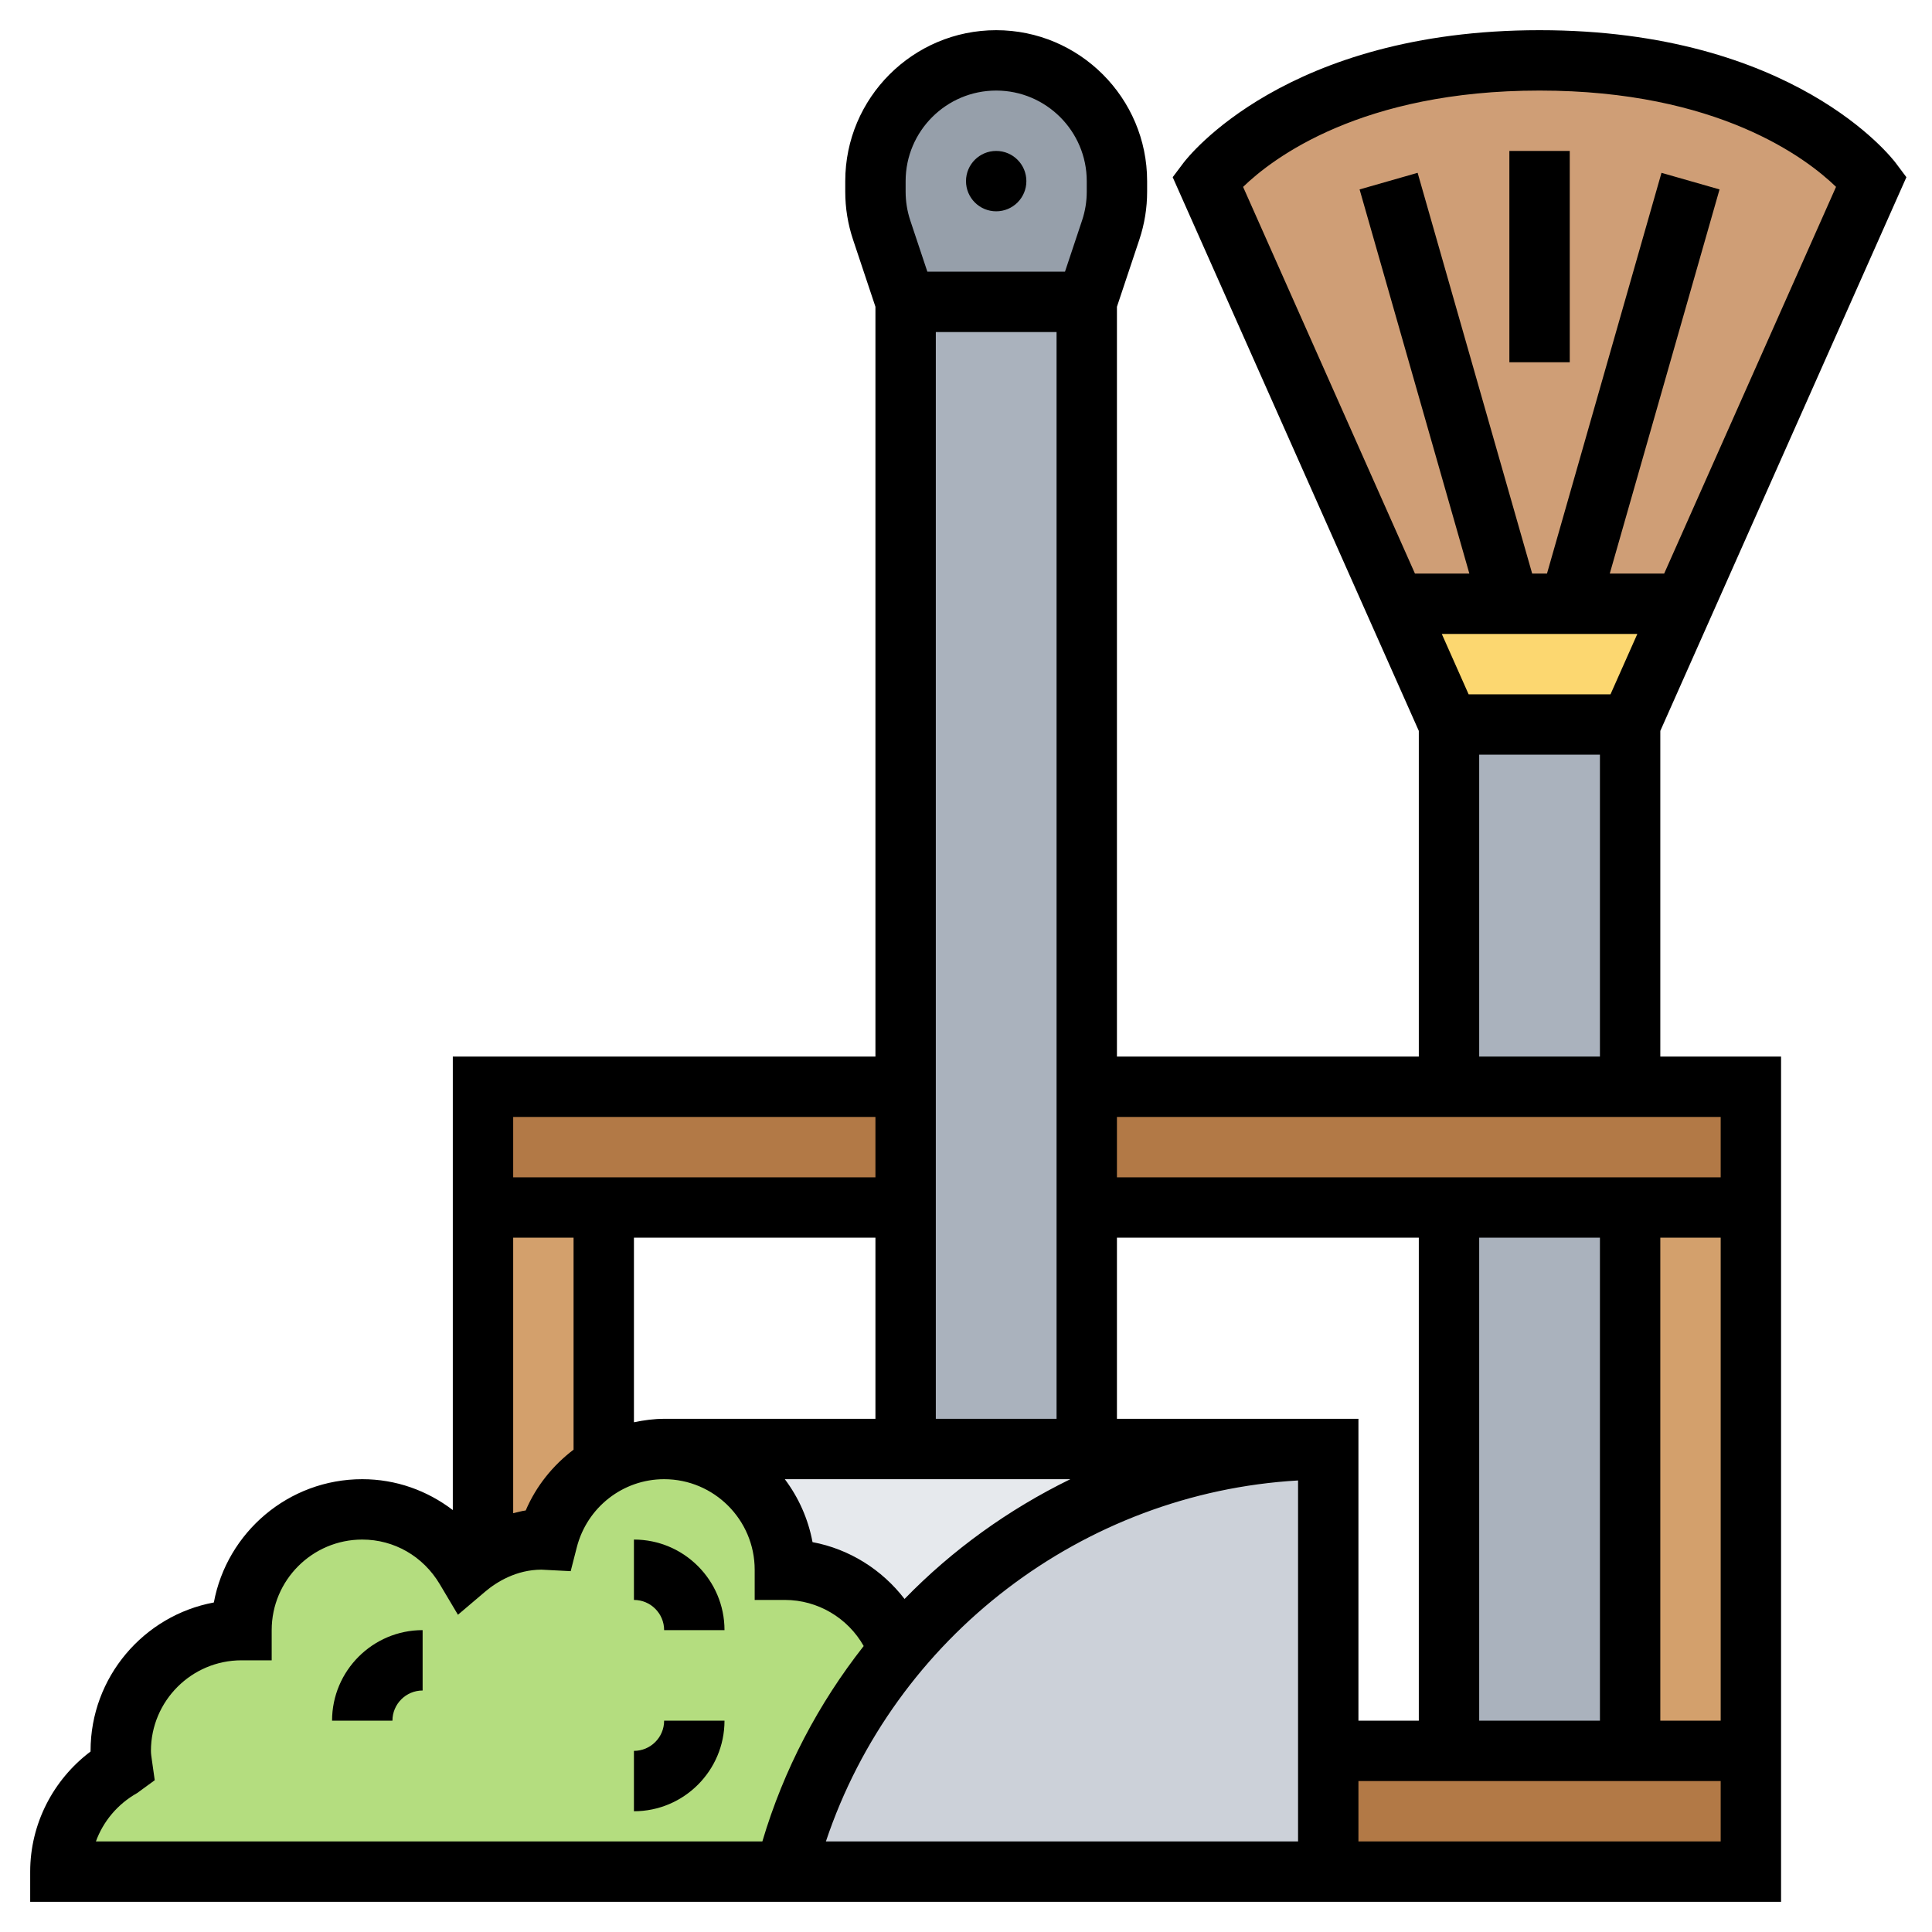 <svg id="Layer_5" enable-background="new 0 0 64 64" height="512" viewBox="0 0 64 64" width="512" xmlns="http://www.w3.org/2000/svg"><g><g><g><path d="m20 48.54c-.91.53-1.59 1.42-1.86 2.47-.05 0-.09-.01-.14-.01-.73 0-1.41.2-2 .55v-11.55h4z" fill="#d3a06c"/></g><g><path d="m54 40h4v18h-4z" fill="#d3a06c"/></g><g><path d="m58 58v4h-14v-4h4 6z" fill="#b27946"/></g><g><path d="m30 36v4h-10-4v-4z" fill="#b27946"/></g><g><path d="m58 36v4h-4-6-12v-4h12 6z" fill="#b27946"/></g><g><path d="m48 40h6v18h-6z" fill="#aab2bd"/></g><g><path d="m48 24h6v12h-6z" fill="#aab2bd"/></g><g><path d="m52 20h3.75l.02.01-1.77 3.99h-6l-1.77-3.99.02-.01h3.75z" fill="#fcd770"/></g><g><path d="m52 20h-2-3.75l-.02.01-6.23-14.01s3-4 11-4 11 4 11 4l-6.23 14.01-.02-.01z" fill="#cf9e76"/></g><g><path d="m36 40v8h-6v-8-4-26h6v26z" fill="#aab2bd"/></g><g><path d="m33 2c2.21 0 4 1.79 4 4v.35c0 .43-.07.86-.21 1.27l-.79 2.38h-6l-.79-2.38c-.14-.41-.21-.84-.21-1.27v-.35c0-1.1.45-2.1 1.17-2.83.73-.72 1.73-1.17 2.83-1.17z" fill="#969faa"/></g><g><path d="m44 58v4h-18l.15-.54c.73-2.56 1.98-4.86 3.62-6.81 3.44-4.12 8.6-6.65 14.23-6.65z" fill="#ccd1d9"/></g><g><path d="m36 48h8c-5.63 0-10.79 2.53-14.23 6.65-.56-1.55-2.04-2.65-3.77-2.65 0-2.21-1.79-4-4-4h8z" fill="#e6e9ed"/></g><g><path d="m16 51.55c.59-.35 1.27-.55 2-.55.05 0 .09.01.14.01.27-1.05.95-1.94 1.86-2.47.59-.34 1.27-.54 2-.54 2.21 0 4 1.79 4 4 1.73 0 3.21 1.1 3.77 2.65-1.64 1.95-2.89 4.25-3.62 6.81l-.15.54h-24c0-1.5.83-2.79 2.05-3.47-.02-.18-.05-.35-.05-.53 0-2.21 1.79-4 4-4 0-2.21 1.79-4 4-4 1.46 0 2.73.79 3.42 1.96.18-.15.37-.29.58-.41z" fill="#b4dd7f"/></g></g><g><circle cx="33" cy="6" r="1"/><path d="m11 57h2c0-.552.449-1 1-1v-2c-1.654 0-3 1.346-3 3z"/><path d="m21 58v2c1.654 0 3-1.346 3-3h-2c0 .552-.449 1-1 1z"/><path d="m21 51v2c.551 0 1 .448 1 1h2c0-1.654-1.346-3-3-3z"/><path d="m55 24.212 8.152-18.342-.352-.47c-.135-.18-3.397-4.4-11.8-4.4s-11.665 4.22-11.8 4.4l-.353.47 8.153 18.342v10.788h-10v-24.838l.744-2.23c.17-.511.256-1.043.256-1.581v-.351c0-2.757-2.243-5-5-5s-5 2.243-5 5v.351c0 .538.086 1.07.256 1.581l.744 2.23v24.838h-14v15.023c-.851-.65-1.888-1.023-3-1.023-2.444 0-4.484 1.763-4.916 4.084-2.321.432-4.084 2.472-4.084 4.916v.021c-1.248.939-2 2.41-2 3.979v1h43 1 14v-28h-4zm-6.35-1.212-.889-2h6.478l-.889 2zm2.35-20c5.907 0 8.844 2.243 9.821 3.19l-5.693 12.81h-1.802l3.636-12.725-1.923-.55-3.793 13.275h-.491l-3.794-13.275-1.923.55 3.636 12.725h-1.802l-5.693-12.809c.982-.952 3.919-3.191 9.821-3.191zm-2 22h4v10h-4zm8 16v16h-2v-16zm-4 16h-4v-16h4zm-6 0h-2v-10h-8v-6h10zm-17.036-4.032c-.747-.973-1.829-1.655-3.048-1.883-.143-.771-.464-1.481-.918-2.085h9.458c-2.044 1-3.908 2.338-5.492 3.968zm-12.549-2.932c-.141.017-.276.062-.415.091v-9.127h2v7.022c-.682.518-1.238 1.201-1.585 2.014zm3.585-9.036h8v6h-7c-.343 0-.674.047-1 .114zm14-30v36h-4v-36zm-5-5c0-1.654 1.346-3 3-3s3 1.346 3 3v.351c0 .323-.052.642-.154.948l-.567 1.701h-4.559l-.567-1.7c-.101-.307-.153-.626-.153-.949zm-1 31v2h-12v-2zm-24.458 22.398.584-.426-.096-.677c-.013-.097-.03-.194-.03-.295 0-1.654 1.346-3 3-3h1v-1c0-1.654 1.346-3 3-3 1.056 0 2.016.552 2.566 1.475l.604 1.016.901-.765c.39-.331 1.042-.726 1.863-.729l.971.05.201-.786c.34-1.331 1.53-2.261 2.894-2.261 1.654 0 3 1.346 3 3v1h1c1.092 0 2.086.598 2.611 1.527-1.49 1.895-2.646 4.076-3.357 6.473h-22.077c.242-.666.721-1.24 1.365-1.602zm22.817 1.602c2.271-6.783 8.513-11.547 15.641-11.958v11.958zm17.641 0v-2h12v2zm12-22h-20v-2h20z"/><path d="m50 5h2v7h-2z"/></g></g></svg>